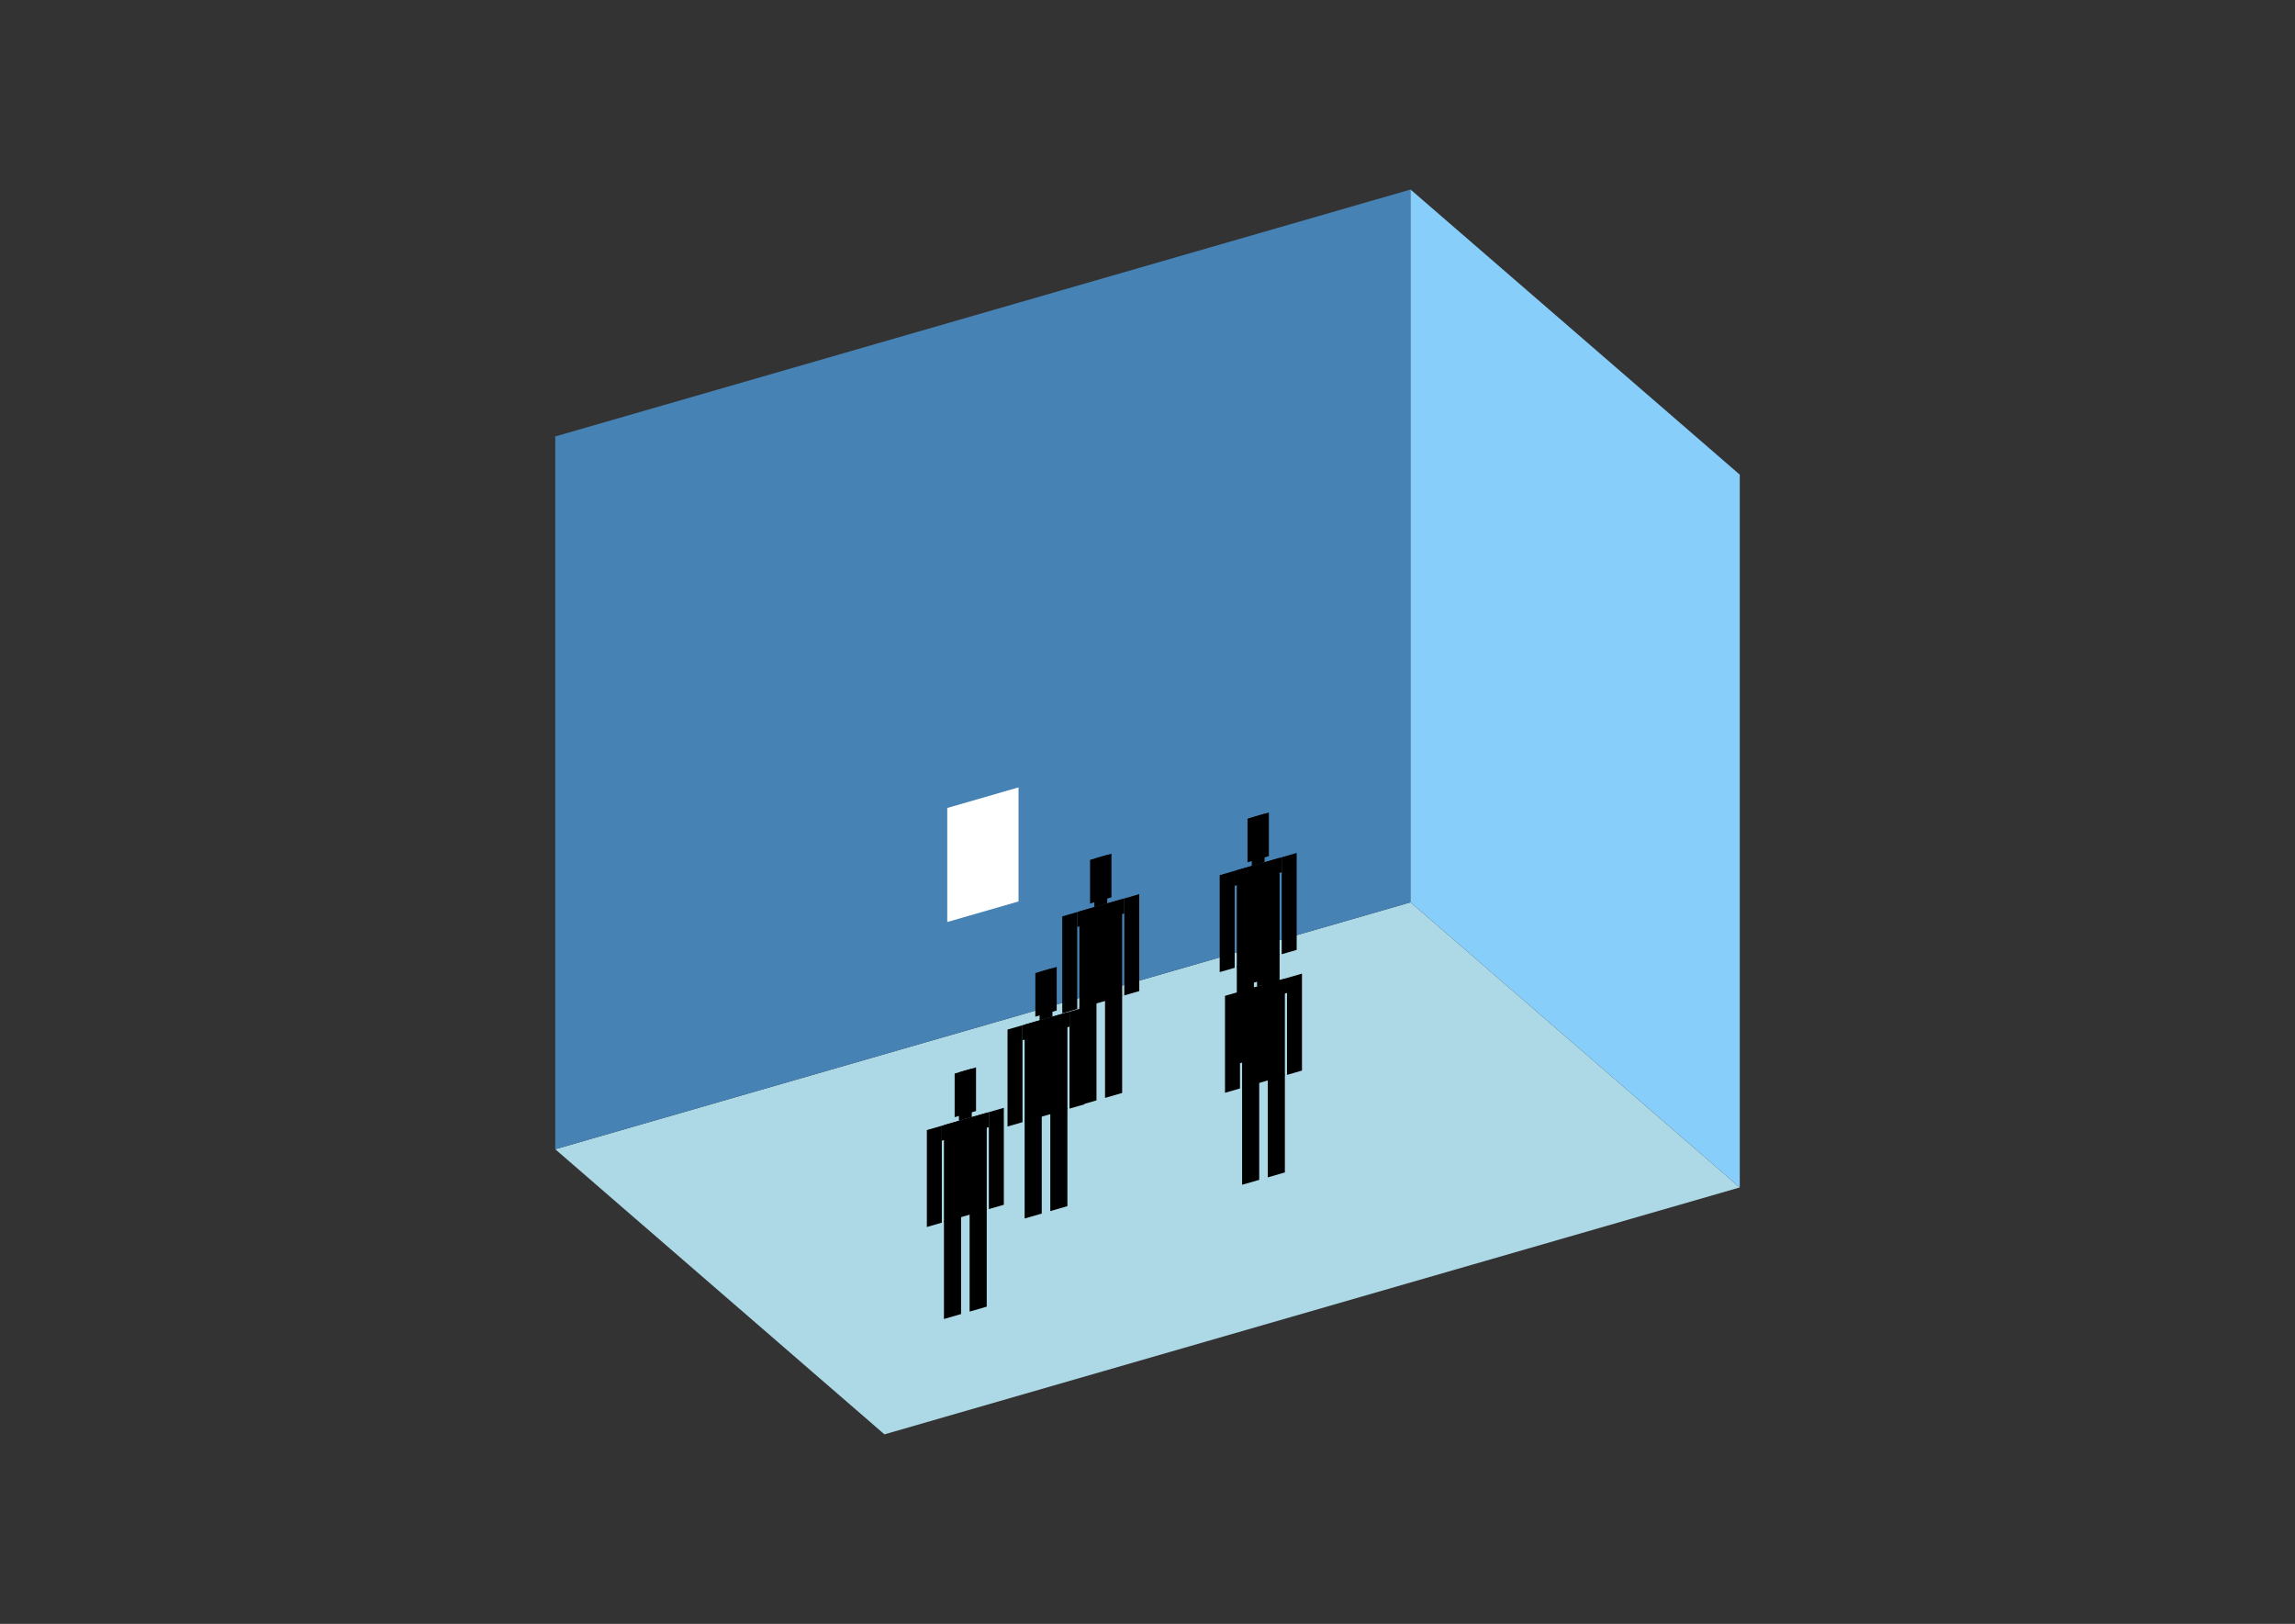 <?xml version="1.0" encoding="UTF-8"?>
<svg
  xmlns="http://www.w3.org/2000/svg"
  width="848"
  height="600"
  style="background-color:white"
>
  <rect width="100%" height="100%" fill="#333333" stroke="none"/>
  <polygon fill="lightblue" points="326.802,529.973 205.158,424.627 521.198,333.394 642.842,438.74" />
  <polygon fill="steelblue" points="205.158,424.627 205.158,161.26 521.198,70.027 521.198,333.394" />
  <polygon fill="lightskyblue" points="642.842,438.74 642.842,175.373 521.198,70.027 521.198,333.394" />
  <polygon fill="white" points="350.01,340.673 350.01,298.534 376.346,290.931 376.346,333.07" />
  <polygon fill="hsl(360.0,50.0%,69.21%)" points="398.829,408.394 398.829,372.218 405.149,370.393 405.149,406.57" />
  <polygon fill="hsl(360.0,50.0%,69.21%)" points="414.631,403.833 414.631,367.656 408.31,369.481 408.31,405.657" />
  <polygon fill="hsl(360.0,50.0%,69.21%)" points="392.508,374.401 392.508,338.583 398.038,336.986 398.038,372.804" />
  <polygon fill="hsl(360.0,50.0%,69.21%)" points="415.421,367.787 415.421,331.969 420.951,330.372 420.951,366.19" />
  <polygon fill="hsl(360.0,50.0%,69.21%)" points="398.038,342.517 398.038,336.986 415.421,331.969 415.421,337.499" />
  <polygon fill="hsl(360.0,50.0%,69.21%)" points="398.829,372.576 398.829,336.758 414.631,332.197 414.631,368.015" />
  <polygon fill="hsl(360.0,50.0%,69.21%)" points="402.779,333.827 402.779,317.709 410.68,315.428 410.68,331.546" />
  <polygon fill="hsl(360.0,50.0%,69.21%)" points="404.359,335.162 404.359,317.253 409.1,315.884 409.1,333.793" />
  <polygon fill="hsl(360.0,50.0%,68.652%)" points="456.998,393.169 456.998,356.993 463.319,355.169 463.319,391.345" />
  <polygon fill="hsl(360.0,50.0%,68.652%)" points="472.8,388.608 472.8,352.432 466.48,354.256 466.48,390.432" />
  <polygon fill="hsl(360.0,50.0%,68.652%)" points="450.678,359.176 450.678,323.358 456.208,321.762 456.208,357.58" />
  <polygon fill="hsl(360.0,50.0%,68.652%)" points="473.591,352.562 473.591,316.744 479.121,315.147 479.121,350.965" />
  <polygon fill="hsl(360.0,50.0%,68.652%)" points="456.208,327.292 456.208,321.762 473.591,316.744 473.591,322.275" />
  <polygon fill="hsl(360.0,50.0%,68.652%)" points="456.998,357.351 456.998,321.534 472.8,316.972 472.8,352.79" />
  <polygon fill="hsl(360.0,50.0%,68.652%)" points="460.949,318.602 460.949,302.484 468.85,300.203 468.85,316.321" />
  <polygon fill="hsl(360.0,50.0%,68.652%)" points="462.529,319.937 462.529,302.028 467.27,300.66 467.27,318.568" />
  <polygon fill="hsl(360.0,50.0%,56.401%)" points="378.602,450.219 378.602,414.043 384.923,412.218 384.923,448.394" />
  <polygon fill="hsl(360.0,50.0%,56.401%)" points="394.404,445.657 394.404,409.481 388.083,411.306 388.083,447.482" />
  <polygon fill="hsl(360.0,50.0%,56.401%)" points="372.281,416.225 372.281,380.407 377.812,378.811 377.812,414.629" />
  <polygon fill="hsl(360.0,50.0%,56.401%)" points="395.194,409.611 395.194,373.793 400.725,372.196 400.725,408.014" />
  <polygon fill="hsl(360.0,50.0%,56.401%)" points="377.812,384.342 377.812,378.811 395.194,373.793 395.194,379.324" />
  <polygon fill="hsl(360.0,50.0%,56.401%)" points="378.602,414.401 378.602,378.583 394.404,374.021 394.404,409.839" />
  <polygon fill="hsl(360.0,50.0%,56.401%)" points="382.552,375.651 382.552,359.533 390.453,357.253 390.453,373.371" />
  <polygon fill="hsl(360.0,50.0%,56.401%)" points="384.133,376.986 384.133,359.077 388.873,357.709 388.873,375.618" />
  <polygon fill="hsl(360.0,50.0%,52.578%)" points="458.958,437.76 458.958,401.584 465.279,399.759 465.279,435.936" />
  <polygon fill="hsl(360.0,50.0%,52.578%)" points="474.76,433.199 474.76,397.022 468.439,398.847 468.439,435.023" />
  <polygon fill="hsl(360.0,50.0%,52.578%)" points="452.637,403.767 452.637,367.949 458.168,366.352 458.168,402.17" />
  <polygon fill="hsl(360.0,50.0%,52.578%)" points="475.55,397.153 475.55,361.335 481.081,359.738 481.081,395.556" />
  <polygon fill="hsl(360.0,50.0%,52.578%)" points="458.168,371.883 458.168,366.352 475.55,361.335 475.55,366.865" />
  <polygon fill="hsl(360.0,50.0%,52.578%)" points="458.958,401.942 458.958,366.124 474.76,361.563 474.76,397.381" />
  <polygon fill="hsl(360.0,50.0%,52.578%)" points="462.908,363.193 462.908,347.075 470.81,344.794 470.81,360.912" />
  <polygon fill="hsl(360.0,50.0%,52.578%)" points="464.489,364.528 464.489,346.619 469.229,345.25 469.229,363.159" />
  <polygon fill="hsl(360.0,50.0%,46.247%)" points="348.791,487.349 348.791,451.173 355.112,449.349 355.112,485.525" />
  <polygon fill="hsl(360.0,50.0%,46.247%)" points="364.593,482.788 364.593,446.612 358.272,448.436 358.272,484.612" />
  <polygon fill="hsl(360.0,50.0%,46.247%)" points="342.47,453.356 342.47,417.538 348.001,415.942 348.001,451.76" />
  <polygon fill="hsl(360.0,50.0%,46.247%)" points="365.383,446.742 365.383,410.924 370.914,409.327 370.914,445.145" />
  <polygon fill="hsl(360.0,50.0%,46.247%)" points="348.001,421.472 348.001,415.942 365.383,410.924 365.383,416.455" />
  <polygon fill="hsl(360.0,50.0%,46.247%)" points="348.791,451.531 348.791,415.714 364.593,411.152 364.593,446.97" />
  <polygon fill="hsl(360.0,50.0%,46.247%)" points="352.741,412.782 352.741,396.664 360.642,394.383 360.642,410.501" />
  <polygon fill="hsl(360.0,50.0%,46.247%)" points="354.321,414.117 354.321,396.208 359.062,394.84 359.062,412.749" />
</svg>
